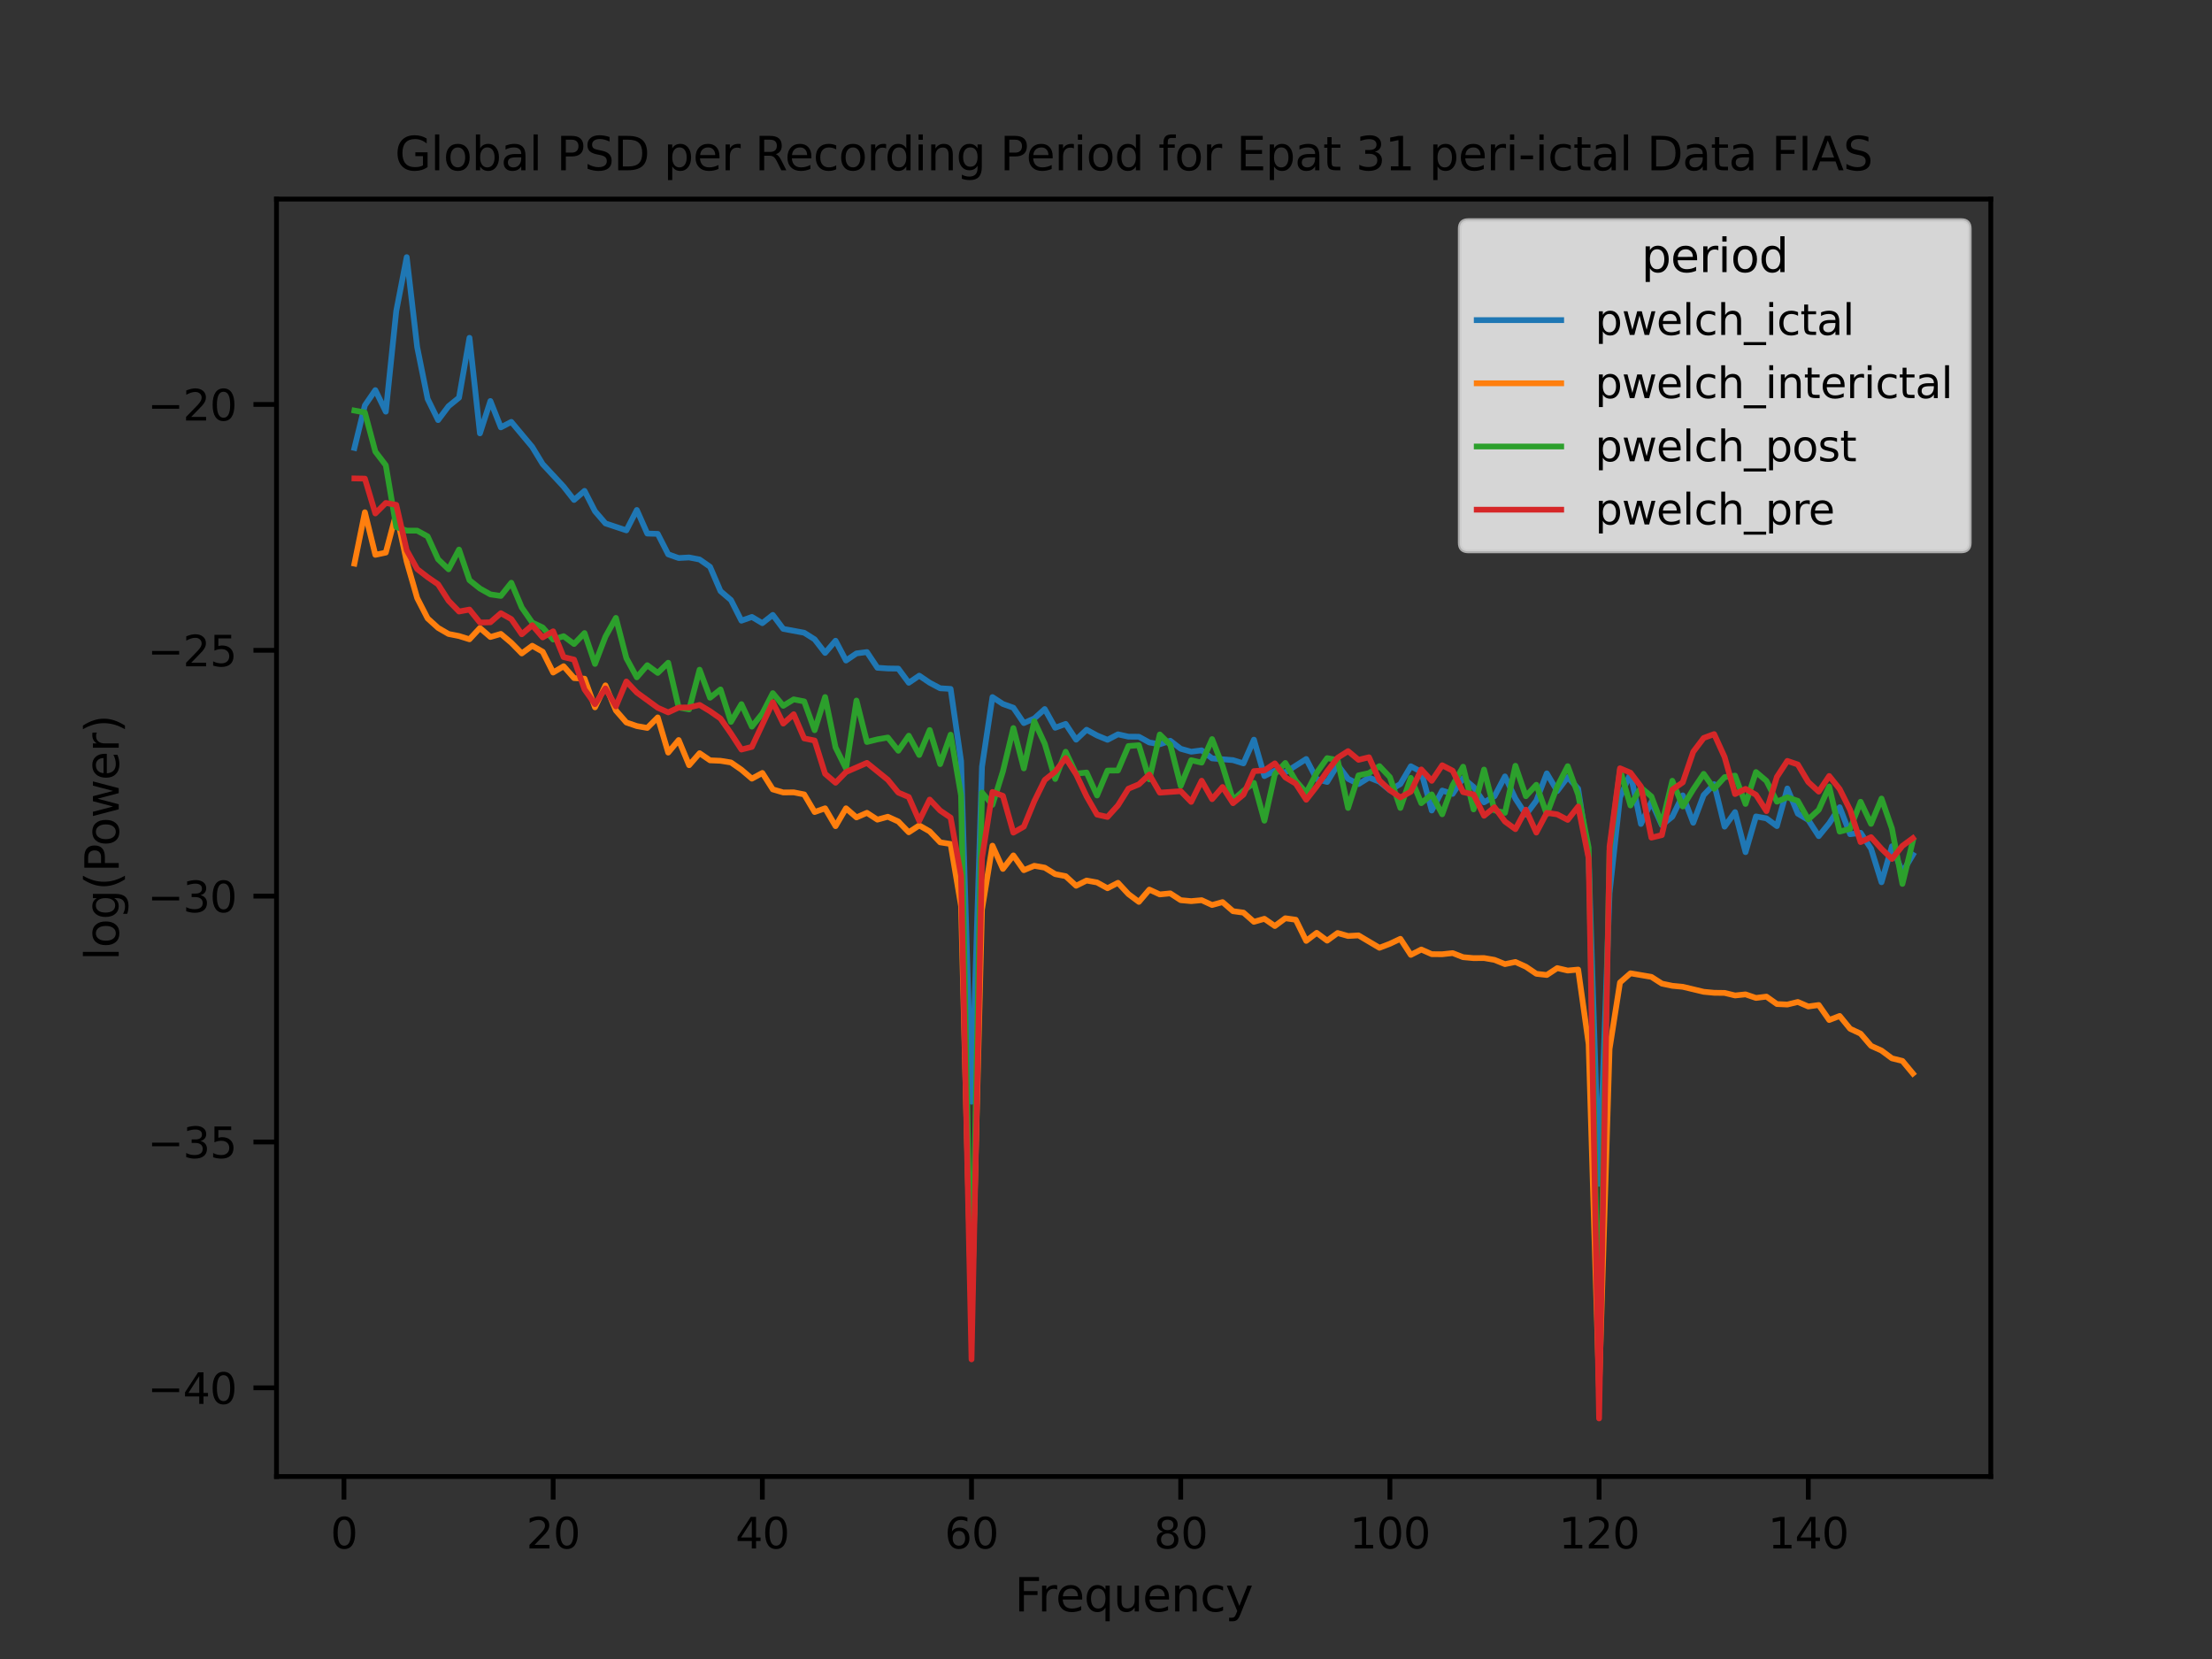 <?xml version="1.0" encoding="utf-8" standalone="no"?>
<!DOCTYPE svg PUBLIC "-//W3C//DTD SVG 1.1//EN"
  "http://www.w3.org/Graphics/SVG/1.1/DTD/svg11.dtd">
<svg xmlns:xlink="http://www.w3.org/1999/xlink" width="460.8pt" height="345.6pt" viewBox="0 0 460.8 345.6" xmlns="http://www.w3.org/2000/svg" version="1.1">
 <rect x="0" y="0" width="460.8" height="345.6" fill="#333333" stroke="none"/>
 <defs>
  <style type="text/css">*{stroke-linejoin: round; stroke-linecap: butt}</style>
 </defs>
 <g id="figure_1">
  <g id="patch_1">
   <path d="M 0 345.6 
L 460.8 345.6 
L 460.8 0 
L 0 0 
L 0 345.6 
z
" style="fill: none"/>
  </g>
  <g id="axes_1">
   <g id="patch_2">
    <path d="M 57.6 307.584 
L 414.72 307.584 
L 414.72 41.472 
L 57.6 41.472 
L 57.6 307.584 
z
" style="fill: none"/>
   </g>
   <g id="PolyCollection_1"/>
   <g id="PolyCollection_2"/>
   <g id="PolyCollection_3"/>
   <g id="PolyCollection_4"/>
   <g id="matplotlib.axis_1">
    <g id="xtick_1">
     <g id="line2d_1">
      <defs>
       <path id="m757e814a6b" d="M 0 0 
L 0 4.8 
" style="stroke: #000000"/>
      </defs>
      <g>
       <use xlink:href="#m757e814a6b" x="71.654" y="307.584" style="stroke: #000000"/>
      </g>
     </g>
     <g id="text_1">
      <!-- 0 -->
      <g transform="translate(68.854 322.571) scale(0.088 -0.088)">
       <defs>
        <path id="DejaVuSans-30" d="M 2034 4250 
Q 1547 4250 1301 3770 
Q 1056 3291 1056 2328 
Q 1056 1369 1301 889 
Q 1547 409 2034 409 
Q 2525 409 2770 889 
Q 3016 1369 3016 2328 
Q 3016 3291 2770 3770 
Q 2525 4250 2034 4250 
z
M 2034 4750 
Q 2819 4750 3233 4129 
Q 3647 3509 3647 2328 
Q 3647 1150 3233 529 
Q 2819 -91 2034 -91 
Q 1250 -91 836 529 
Q 422 1150 422 2328 
Q 422 3509 836 4129 
Q 1250 4750 2034 4750 
z
" transform="scale(0.016)"/>
       </defs>
       <use xlink:href="#DejaVuSans-30"/>
      </g>
     </g>
    </g>
    <g id="xtick_2">
     <g id="line2d_2">
      <g>
       <use xlink:href="#m757e814a6b" x="115.232" y="307.584" style="stroke: #000000"/>
      </g>
     </g>
     <g id="text_2">
      <!-- 20 -->
      <g transform="translate(109.633 322.571) scale(0.088 -0.088)">
       <defs>
        <path id="DejaVuSans-32" d="M 1228 531 
L 3431 531 
L 3431 0 
L 469 0 
L 469 531 
Q 828 903 1448 1529 
Q 2069 2156 2228 2338 
Q 2531 2678 2651 2914 
Q 2772 3150 2772 3378 
Q 2772 3750 2511 3984 
Q 2250 4219 1831 4219 
Q 1534 4219 1204 4116 
Q 875 4013 500 3803 
L 500 4441 
Q 881 4594 1212 4672 
Q 1544 4750 1819 4750 
Q 2544 4750 2975 4387 
Q 3406 4025 3406 3419 
Q 3406 3131 3298 2873 
Q 3191 2616 2906 2266 
Q 2828 2175 2409 1742 
Q 1991 1309 1228 531 
z
" transform="scale(0.016)"/>
       </defs>
       <use xlink:href="#DejaVuSans-32"/>
       <use xlink:href="#DejaVuSans-30" x="63.623"/>
      </g>
     </g>
    </g>
    <g id="xtick_3">
     <g id="line2d_3">
      <g>
       <use xlink:href="#m757e814a6b" x="158.809" y="307.584" style="stroke: #000000"/>
      </g>
     </g>
     <g id="text_3">
      <!-- 40 -->
      <g transform="translate(153.21 322.571) scale(0.088 -0.088)">
       <defs>
        <path id="DejaVuSans-34" d="M 2419 4116 
L 825 1625 
L 2419 1625 
L 2419 4116 
z
M 2253 4666 
L 3047 4666 
L 3047 1625 
L 3713 1625 
L 3713 1100 
L 3047 1100 
L 3047 0 
L 2419 0 
L 2419 1100 
L 313 1100 
L 313 1709 
L 2253 4666 
z
" transform="scale(0.016)"/>
       </defs>
       <use xlink:href="#DejaVuSans-34"/>
       <use xlink:href="#DejaVuSans-30" x="63.623"/>
      </g>
     </g>
    </g>
    <g id="xtick_4">
     <g id="line2d_4">
      <g>
       <use xlink:href="#m757e814a6b" x="202.387" y="307.584" style="stroke: #000000"/>
      </g>
     </g>
     <g id="text_4">
      <!-- 60 -->
      <g transform="translate(196.788 322.571) scale(0.088 -0.088)">
       <defs>
        <path id="DejaVuSans-36" d="M 2113 2584 
Q 1688 2584 1439 2293 
Q 1191 2003 1191 1497 
Q 1191 994 1439 701 
Q 1688 409 2113 409 
Q 2538 409 2786 701 
Q 3034 994 3034 1497 
Q 3034 2003 2786 2293 
Q 2538 2584 2113 2584 
z
M 3366 4563 
L 3366 3988 
Q 3128 4100 2886 4159 
Q 2644 4219 2406 4219 
Q 1781 4219 1451 3797 
Q 1122 3375 1075 2522 
Q 1259 2794 1537 2939 
Q 1816 3084 2150 3084 
Q 2853 3084 3261 2657 
Q 3669 2231 3669 1497 
Q 3669 778 3244 343 
Q 2819 -91 2113 -91 
Q 1303 -91 875 529 
Q 447 1150 447 2328 
Q 447 3434 972 4092 
Q 1497 4750 2381 4750 
Q 2619 4750 2861 4703 
Q 3103 4656 3366 4563 
z
" transform="scale(0.016)"/>
       </defs>
       <use xlink:href="#DejaVuSans-36"/>
       <use xlink:href="#DejaVuSans-30" x="63.623"/>
      </g>
     </g>
    </g>
    <g id="xtick_5">
     <g id="line2d_5">
      <g>
       <use xlink:href="#m757e814a6b" x="245.965" y="307.584" style="stroke: #000000"/>
      </g>
     </g>
     <g id="text_5">
      <!-- 80 -->
      <g transform="translate(240.366 322.571) scale(0.088 -0.088)">
       <defs>
        <path id="DejaVuSans-38" d="M 2034 2216 
Q 1584 2216 1326 1975 
Q 1069 1734 1069 1313 
Q 1069 891 1326 650 
Q 1584 409 2034 409 
Q 2484 409 2743 651 
Q 3003 894 3003 1313 
Q 3003 1734 2745 1975 
Q 2488 2216 2034 2216 
z
M 1403 2484 
Q 997 2584 770 2862 
Q 544 3141 544 3541 
Q 544 4100 942 4425 
Q 1341 4750 2034 4750 
Q 2731 4750 3128 4425 
Q 3525 4100 3525 3541 
Q 3525 3141 3298 2862 
Q 3072 2584 2669 2484 
Q 3125 2378 3379 2068 
Q 3634 1759 3634 1313 
Q 3634 634 3220 271 
Q 2806 -91 2034 -91 
Q 1263 -91 848 271 
Q 434 634 434 1313 
Q 434 1759 690 2068 
Q 947 2378 1403 2484 
z
M 1172 3481 
Q 1172 3119 1398 2916 
Q 1625 2713 2034 2713 
Q 2441 2713 2670 2916 
Q 2900 3119 2900 3481 
Q 2900 3844 2670 4047 
Q 2441 4250 2034 4250 
Q 1625 4250 1398 4047 
Q 1172 3844 1172 3481 
z
" transform="scale(0.016)"/>
       </defs>
       <use xlink:href="#DejaVuSans-38"/>
       <use xlink:href="#DejaVuSans-30" x="63.623"/>
      </g>
     </g>
    </g>
    <g id="xtick_6">
     <g id="line2d_6">
      <g>
       <use xlink:href="#m757e814a6b" x="289.543" y="307.584" style="stroke: #000000"/>
      </g>
     </g>
     <g id="text_6">
      <!-- 100 -->
      <g transform="translate(281.144 322.571) scale(0.088 -0.088)">
       <defs>
        <path id="DejaVuSans-31" d="M 794 531 
L 1825 531 
L 1825 4091 
L 703 3866 
L 703 4441 
L 1819 4666 
L 2450 4666 
L 2450 531 
L 3481 531 
L 3481 0 
L 794 0 
L 794 531 
z
" transform="scale(0.016)"/>
       </defs>
       <use xlink:href="#DejaVuSans-31"/>
       <use xlink:href="#DejaVuSans-30" x="63.623"/>
       <use xlink:href="#DejaVuSans-30" x="127.246"/>
      </g>
     </g>
    </g>
    <g id="xtick_7">
     <g id="line2d_7">
      <g>
       <use xlink:href="#m757e814a6b" x="333.121" y="307.584" style="stroke: #000000"/>
      </g>
     </g>
     <g id="text_7">
      <!-- 120 -->
      <g transform="translate(324.722 322.571) scale(0.088 -0.088)">
       <use xlink:href="#DejaVuSans-31"/>
       <use xlink:href="#DejaVuSans-32" x="63.623"/>
       <use xlink:href="#DejaVuSans-30" x="127.246"/>
      </g>
     </g>
    </g>
    <g id="xtick_8">
     <g id="line2d_8">
      <g>
       <use xlink:href="#m757e814a6b" x="376.698" y="307.584" style="stroke: #000000"/>
      </g>
     </g>
     <g id="text_8">
      <!-- 140 -->
      <g transform="translate(368.3 322.571) scale(0.088 -0.088)">
       <use xlink:href="#DejaVuSans-31"/>
       <use xlink:href="#DejaVuSans-34" x="63.623"/>
       <use xlink:href="#DejaVuSans-30" x="127.246"/>
      </g>
     </g>
    </g>
    <g id="text_9">
     <!-- Frequency -->
     <g transform="translate(211.363 335.695) scale(0.096 -0.096)">
      <defs>
       <path id="DejaVuSans-46" d="M 628 4666 
L 3309 4666 
L 3309 4134 
L 1259 4134 
L 1259 2759 
L 3109 2759 
L 3109 2228 
L 1259 2228 
L 1259 0 
L 628 0 
L 628 4666 
z
" transform="scale(0.016)"/>
       <path id="DejaVuSans-72" d="M 2631 2963 
Q 2534 3019 2420 3045 
Q 2306 3072 2169 3072 
Q 1681 3072 1420 2755 
Q 1159 2438 1159 1844 
L 1159 0 
L 581 0 
L 581 3500 
L 1159 3500 
L 1159 2956 
Q 1341 3275 1631 3429 
Q 1922 3584 2338 3584 
Q 2397 3584 2469 3576 
Q 2541 3569 2628 3553 
L 2631 2963 
z
" transform="scale(0.016)"/>
       <path id="DejaVuSans-65" d="M 3597 1894 
L 3597 1613 
L 953 1613 
Q 991 1019 1311 708 
Q 1631 397 2203 397 
Q 2534 397 2845 478 
Q 3156 559 3463 722 
L 3463 178 
Q 3153 47 2828 -22 
Q 2503 -91 2169 -91 
Q 1331 -91 842 396 
Q 353 884 353 1716 
Q 353 2575 817 3079 
Q 1281 3584 2069 3584 
Q 2775 3584 3186 3129 
Q 3597 2675 3597 1894 
z
M 3022 2063 
Q 3016 2534 2758 2815 
Q 2500 3097 2075 3097 
Q 1594 3097 1305 2825 
Q 1016 2553 972 2059 
L 3022 2063 
z
" transform="scale(0.016)"/>
       <path id="DejaVuSans-71" d="M 947 1747 
Q 947 1113 1208 752 
Q 1469 391 1925 391 
Q 2381 391 2643 752 
Q 2906 1113 2906 1747 
Q 2906 2381 2643 2742 
Q 2381 3103 1925 3103 
Q 1469 3103 1208 2742 
Q 947 2381 947 1747 
z
M 2906 525 
Q 2725 213 2448 61 
Q 2172 -91 1784 -91 
Q 1150 -91 751 415 
Q 353 922 353 1747 
Q 353 2572 751 3078 
Q 1150 3584 1784 3584 
Q 2172 3584 2448 3432 
Q 2725 3281 2906 2969 
L 2906 3500 
L 3481 3500 
L 3481 -1331 
L 2906 -1331 
L 2906 525 
z
" transform="scale(0.016)"/>
       <path id="DejaVuSans-75" d="M 544 1381 
L 544 3500 
L 1119 3500 
L 1119 1403 
Q 1119 906 1312 657 
Q 1506 409 1894 409 
Q 2359 409 2629 706 
Q 2900 1003 2900 1516 
L 2900 3500 
L 3475 3500 
L 3475 0 
L 2900 0 
L 2900 538 
Q 2691 219 2414 64 
Q 2138 -91 1772 -91 
Q 1169 -91 856 284 
Q 544 659 544 1381 
z
M 1991 3584 
L 1991 3584 
z
" transform="scale(0.016)"/>
       <path id="DejaVuSans-6e" d="M 3513 2113 
L 3513 0 
L 2938 0 
L 2938 2094 
Q 2938 2591 2744 2837 
Q 2550 3084 2163 3084 
Q 1697 3084 1428 2787 
Q 1159 2491 1159 1978 
L 1159 0 
L 581 0 
L 581 3500 
L 1159 3500 
L 1159 2956 
Q 1366 3272 1645 3428 
Q 1925 3584 2291 3584 
Q 2894 3584 3203 3211 
Q 3513 2838 3513 2113 
z
" transform="scale(0.016)"/>
       <path id="DejaVuSans-63" d="M 3122 3366 
L 3122 2828 
Q 2878 2963 2633 3030 
Q 2388 3097 2138 3097 
Q 1578 3097 1268 2742 
Q 959 2388 959 1747 
Q 959 1106 1268 751 
Q 1578 397 2138 397 
Q 2388 397 2633 464 
Q 2878 531 3122 666 
L 3122 134 
Q 2881 22 2623 -34 
Q 2366 -91 2075 -91 
Q 1284 -91 818 406 
Q 353 903 353 1747 
Q 353 2603 823 3093 
Q 1294 3584 2113 3584 
Q 2378 3584 2631 3529 
Q 2884 3475 3122 3366 
z
" transform="scale(0.016)"/>
       <path id="DejaVuSans-79" d="M 2059 -325 
Q 1816 -950 1584 -1140 
Q 1353 -1331 966 -1331 
L 506 -1331 
L 506 -850 
L 844 -850 
Q 1081 -850 1212 -737 
Q 1344 -625 1503 -206 
L 1606 56 
L 191 3500 
L 800 3500 
L 1894 763 
L 2988 3500 
L 3597 3500 
L 2059 -325 
z
" transform="scale(0.016)"/>
      </defs>
      <use xlink:href="#DejaVuSans-46"/>
      <use xlink:href="#DejaVuSans-72" x="50.27"/>
      <use xlink:href="#DejaVuSans-65" x="89.133"/>
      <use xlink:href="#DejaVuSans-71" x="150.656"/>
      <use xlink:href="#DejaVuSans-75" x="214.133"/>
      <use xlink:href="#DejaVuSans-65" x="277.512"/>
      <use xlink:href="#DejaVuSans-6e" x="339.035"/>
      <use xlink:href="#DejaVuSans-63" x="402.414"/>
      <use xlink:href="#DejaVuSans-79" x="457.395"/>
     </g>
    </g>
   </g>
   <g id="matplotlib.axis_2">
    <g id="ytick_1">
     <g id="line2d_9">
      <defs>
       <path id="m20b2f24c4c" d="M 0 0 
L -4.8 0 
" style="stroke: #000000"/>
      </defs>
      <g>
       <use xlink:href="#m20b2f24c4c" x="57.6" y="289.108" style="stroke: #000000"/>
      </g>
     </g>
     <g id="text_10">
      <!-- −40 -->
      <g transform="translate(30.728 292.451) scale(0.088 -0.088)">
       <defs>
        <path id="DejaVuSans-2212" d="M 678 2272 
L 4684 2272 
L 4684 1741 
L 678 1741 
L 678 2272 
z
" transform="scale(0.016)"/>
       </defs>
       <use xlink:href="#DejaVuSans-2212"/>
       <use xlink:href="#DejaVuSans-34" x="83.789"/>
       <use xlink:href="#DejaVuSans-30" x="147.412"/>
      </g>
     </g>
    </g>
    <g id="ytick_2">
     <g id="line2d_10">
      <g>
       <use xlink:href="#m20b2f24c4c" x="57.6" y="237.894" style="stroke: #000000"/>
      </g>
     </g>
     <g id="text_11">
      <!-- −35 -->
      <g transform="translate(30.728 241.237) scale(0.088 -0.088)">
       <defs>
        <path id="DejaVuSans-33" d="M 2597 2516 
Q 3050 2419 3304 2112 
Q 3559 1806 3559 1356 
Q 3559 666 3084 287 
Q 2609 -91 1734 -91 
Q 1441 -91 1130 -33 
Q 819 25 488 141 
L 488 750 
Q 750 597 1062 519 
Q 1375 441 1716 441 
Q 2309 441 2620 675 
Q 2931 909 2931 1356 
Q 2931 1769 2642 2001 
Q 2353 2234 1838 2234 
L 1294 2234 
L 1294 2753 
L 1863 2753 
Q 2328 2753 2575 2939 
Q 2822 3125 2822 3475 
Q 2822 3834 2567 4026 
Q 2313 4219 1838 4219 
Q 1578 4219 1281 4162 
Q 984 4106 628 3988 
L 628 4550 
Q 988 4650 1302 4700 
Q 1616 4750 1894 4750 
Q 2613 4750 3031 4423 
Q 3450 4097 3450 3541 
Q 3450 3153 3228 2886 
Q 3006 2619 2597 2516 
z
" transform="scale(0.016)"/>
        <path id="DejaVuSans-35" d="M 691 4666 
L 3169 4666 
L 3169 4134 
L 1269 4134 
L 1269 2991 
Q 1406 3038 1543 3061 
Q 1681 3084 1819 3084 
Q 2600 3084 3056 2656 
Q 3513 2228 3513 1497 
Q 3513 744 3044 326 
Q 2575 -91 1722 -91 
Q 1428 -91 1123 -41 
Q 819 9 494 109 
L 494 744 
Q 775 591 1075 516 
Q 1375 441 1709 441 
Q 2250 441 2565 725 
Q 2881 1009 2881 1497 
Q 2881 1984 2565 2268 
Q 2250 2553 1709 2553 
Q 1456 2553 1204 2497 
Q 953 2441 691 2322 
L 691 4666 
z
" transform="scale(0.016)"/>
       </defs>
       <use xlink:href="#DejaVuSans-2212"/>
       <use xlink:href="#DejaVuSans-33" x="83.789"/>
       <use xlink:href="#DejaVuSans-35" x="147.412"/>
      </g>
     </g>
    </g>
    <g id="ytick_3">
     <g id="line2d_11">
      <g>
       <use xlink:href="#m20b2f24c4c" x="57.6" y="186.68" style="stroke: #000000"/>
      </g>
     </g>
     <g id="text_12">
      <!-- −30 -->
      <g transform="translate(30.728 190.023) scale(0.088 -0.088)">
       <use xlink:href="#DejaVuSans-2212"/>
       <use xlink:href="#DejaVuSans-33" x="83.789"/>
       <use xlink:href="#DejaVuSans-30" x="147.412"/>
      </g>
     </g>
    </g>
    <g id="ytick_4">
     <g id="line2d_12">
      <g>
       <use xlink:href="#m20b2f24c4c" x="57.6" y="135.466" style="stroke: #000000"/>
      </g>
     </g>
     <g id="text_13">
      <!-- −25 -->
      <g transform="translate(30.728 138.809) scale(0.088 -0.088)">
       <use xlink:href="#DejaVuSans-2212"/>
       <use xlink:href="#DejaVuSans-32" x="83.789"/>
       <use xlink:href="#DejaVuSans-35" x="147.412"/>
      </g>
     </g>
    </g>
    <g id="ytick_5">
     <g id="line2d_13">
      <g>
       <use xlink:href="#m20b2f24c4c" x="57.6" y="84.252" style="stroke: #000000"/>
      </g>
     </g>
     <g id="text_14">
      <!-- −20 -->
      <g transform="translate(30.728 87.595) scale(0.088 -0.088)">
       <use xlink:href="#DejaVuSans-2212"/>
       <use xlink:href="#DejaVuSans-32" x="83.789"/>
       <use xlink:href="#DejaVuSans-30" x="147.412"/>
      </g>
     </g>
    </g>
    <g id="text_15">
     <!-- log(Power) -->
     <g transform="translate(24.731 200.101) rotate(-90) scale(0.096 -0.096)">
      <defs>
       <path id="DejaVuSans-6c" d="M 603 4863 
L 1178 4863 
L 1178 0 
L 603 0 
L 603 4863 
z
" transform="scale(0.016)"/>
       <path id="DejaVuSans-6f" d="M 1959 3097 
Q 1497 3097 1228 2736 
Q 959 2375 959 1747 
Q 959 1119 1226 758 
Q 1494 397 1959 397 
Q 2419 397 2687 759 
Q 2956 1122 2956 1747 
Q 2956 2369 2687 2733 
Q 2419 3097 1959 3097 
z
M 1959 3584 
Q 2709 3584 3137 3096 
Q 3566 2609 3566 1747 
Q 3566 888 3137 398 
Q 2709 -91 1959 -91 
Q 1206 -91 779 398 
Q 353 888 353 1747 
Q 353 2609 779 3096 
Q 1206 3584 1959 3584 
z
" transform="scale(0.016)"/>
       <path id="DejaVuSans-67" d="M 2906 1791 
Q 2906 2416 2648 2759 
Q 2391 3103 1925 3103 
Q 1463 3103 1205 2759 
Q 947 2416 947 1791 
Q 947 1169 1205 825 
Q 1463 481 1925 481 
Q 2391 481 2648 825 
Q 2906 1169 2906 1791 
z
M 3481 434 
Q 3481 -459 3084 -895 
Q 2688 -1331 1869 -1331 
Q 1566 -1331 1297 -1286 
Q 1028 -1241 775 -1147 
L 775 -588 
Q 1028 -725 1275 -790 
Q 1522 -856 1778 -856 
Q 2344 -856 2625 -561 
Q 2906 -266 2906 331 
L 2906 616 
Q 2728 306 2450 153 
Q 2172 0 1784 0 
Q 1141 0 747 490 
Q 353 981 353 1791 
Q 353 2603 747 3093 
Q 1141 3584 1784 3584 
Q 2172 3584 2450 3431 
Q 2728 3278 2906 2969 
L 2906 3500 
L 3481 3500 
L 3481 434 
z
" transform="scale(0.016)"/>
       <path id="DejaVuSans-28" d="M 1984 4856 
Q 1566 4138 1362 3434 
Q 1159 2731 1159 2009 
Q 1159 1288 1364 580 
Q 1569 -128 1984 -844 
L 1484 -844 
Q 1016 -109 783 600 
Q 550 1309 550 2009 
Q 550 2706 781 3412 
Q 1013 4119 1484 4856 
L 1984 4856 
z
" transform="scale(0.016)"/>
       <path id="DejaVuSans-50" d="M 1259 4147 
L 1259 2394 
L 2053 2394 
Q 2494 2394 2734 2622 
Q 2975 2850 2975 3272 
Q 2975 3691 2734 3919 
Q 2494 4147 2053 4147 
L 1259 4147 
z
M 628 4666 
L 2053 4666 
Q 2838 4666 3239 4311 
Q 3641 3956 3641 3272 
Q 3641 2581 3239 2228 
Q 2838 1875 2053 1875 
L 1259 1875 
L 1259 0 
L 628 0 
L 628 4666 
z
" transform="scale(0.016)"/>
       <path id="DejaVuSans-77" d="M 269 3500 
L 844 3500 
L 1563 769 
L 2278 3500 
L 2956 3500 
L 3675 769 
L 4391 3500 
L 4966 3500 
L 4050 0 
L 3372 0 
L 2619 2869 
L 1863 0 
L 1184 0 
L 269 3500 
z
" transform="scale(0.016)"/>
       <path id="DejaVuSans-29" d="M 513 4856 
L 1013 4856 
Q 1481 4119 1714 3412 
Q 1947 2706 1947 2009 
Q 1947 1309 1714 600 
Q 1481 -109 1013 -844 
L 513 -844 
Q 928 -128 1133 580 
Q 1338 1288 1338 2009 
Q 1338 2731 1133 3434 
Q 928 4138 513 4856 
z
" transform="scale(0.016)"/>
      </defs>
      <use xlink:href="#DejaVuSans-6c"/>
      <use xlink:href="#DejaVuSans-6f" x="27.783"/>
      <use xlink:href="#DejaVuSans-67" x="88.965"/>
      <use xlink:href="#DejaVuSans-28" x="152.441"/>
      <use xlink:href="#DejaVuSans-50" x="191.455"/>
      <use xlink:href="#DejaVuSans-6f" x="248.133"/>
      <use xlink:href="#DejaVuSans-77" x="309.314"/>
      <use xlink:href="#DejaVuSans-65" x="391.102"/>
      <use xlink:href="#DejaVuSans-72" x="452.625"/>
      <use xlink:href="#DejaVuSans-29" x="493.738"/>
     </g>
    </g>
   </g>
   <g id="line2d_14">
    <path d="M 73.833 93.316 
L 76.012 84.446 
L 78.191 81.272 
L 80.369 85.758 
L 82.548 64.792 
L 84.727 53.568 
L 86.906 72.313 
L 89.085 83.102 
L 91.264 87.515 
L 93.443 84.614 
L 95.622 82.844 
L 97.801 70.375 
L 99.979 90.28 
L 102.158 83.54 
L 104.337 89.024 
L 106.516 87.885 
L 110.874 93.102 
L 113.053 96.684 
L 117.411 101.371 
L 119.589 104.149 
L 121.768 102.259 
L 123.947 106.498 
L 126.126 109.032 
L 130.484 110.484 
L 132.663 106.236 
L 134.842 111.151 
L 137.021 111.213 
L 139.199 115.478 
L 141.378 116.248 
L 143.557 116.131 
L 145.736 116.552 
L 147.915 118.076 
L 150.094 123.145 
L 152.273 124.998 
L 154.452 129.301 
L 156.631 128.523 
L 158.809 129.813 
L 160.988 128.097 
L 163.167 131.006 
L 167.525 131.811 
L 169.704 133.184 
L 171.883 136.013 
L 174.062 133.474 
L 176.241 137.599 
L 178.419 136.116 
L 180.598 135.836 
L 182.777 139.107 
L 184.956 139.257 
L 187.135 139.288 
L 189.314 142.234 
L 191.493 140.753 
L 193.672 142.226 
L 195.851 143.38 
L 198.029 143.511 
L 200.208 158.546 
L 202.387 229.516 
L 204.566 159.725 
L 206.745 145.216 
L 208.924 146.654 
L 211.103 147.431 
L 213.282 150.63 
L 215.461 149.672 
L 217.639 147.71 
L 219.818 151.608 
L 221.997 150.803 
L 224.176 154.09 
L 226.355 152.018 
L 228.534 153.211 
L 230.713 154.116 
L 232.892 152.973 
L 235.071 153.457 
L 237.249 153.472 
L 239.428 154.671 
L 241.607 155.045 
L 243.786 154.311 
L 245.965 155.986 
L 248.144 156.598 
L 250.323 156.308 
L 252.502 157.985 
L 256.859 158.35 
L 259.038 159.025 
L 261.217 154.085 
L 263.396 161.672 
L 265.575 160.551 
L 267.754 160.895 
L 272.112 158.111 
L 274.291 162.306 
L 276.469 162.899 
L 278.648 159.334 
L 280.827 162.241 
L 283.006 163.34 
L 285.185 161.984 
L 287.364 162.843 
L 289.543 164.632 
L 291.722 163.326 
L 293.901 159.626 
L 296.079 160.797 
L 298.258 168.848 
L 300.437 164.688 
L 302.616 165.376 
L 304.795 162.115 
L 306.974 163.931 
L 309.153 167.136 
L 311.332 165.87 
L 313.511 161.74 
L 315.689 166.366 
L 317.868 169.708 
L 320.047 166.796 
L 322.226 161.107 
L 324.405 164.788 
L 326.584 161.89 
L 328.763 164.304 
L 330.942 178.599 
L 333.121 246.606 
L 335.299 186.057 
L 337.478 166.088 
L 339.657 161.144 
L 341.836 171.646 
L 344.015 167.058 
L 346.194 171.89 
L 348.373 170.127 
L 350.552 165.687 
L 352.731 171.397 
L 354.909 165.625 
L 357.088 163.357 
L 359.267 172.207 
L 361.446 169.179 
L 363.625 177.516 
L 365.804 170.08 
L 367.983 170.479 
L 370.162 172.092 
L 372.341 164.254 
L 374.519 169.493 
L 376.698 170.812 
L 378.877 174.182 
L 381.056 171.513 
L 383.235 168.16 
L 385.414 173.777 
L 387.593 173.488 
L 389.772 176.785 
L 391.951 183.787 
L 394.129 176.288 
L 396.308 181.724 
L 398.487 178.075 
L 398.487 178.075 
" clip-path="url(#paef43a7bd4)" style="fill: none; stroke: #1f77b4; stroke-width: 1.2; stroke-linecap: square"/>
   </g>
   <g id="line2d_15">
    <path d="M 73.833 117.41 
L 76.012 106.717 
L 78.191 115.578 
L 80.369 115.115 
L 82.548 106.904 
L 84.727 117.014 
L 86.906 124.588 
L 89.085 128.824 
L 91.264 130.802 
L 93.443 132.066 
L 95.622 132.498 
L 97.801 133.175 
L 99.979 130.82 
L 102.158 132.697 
L 104.337 132.057 
L 106.516 133.896 
L 108.695 136.119 
L 110.874 134.523 
L 113.053 135.769 
L 115.232 140.102 
L 117.411 138.788 
L 119.589 141.258 
L 121.768 141.383 
L 123.947 147.353 
L 126.126 142.773 
L 128.305 148.009 
L 130.484 150.503 
L 132.663 151.253 
L 134.842 151.642 
L 137.021 149.451 
L 139.199 156.781 
L 141.378 154.163 
L 143.557 159.409 
L 145.736 156.907 
L 147.915 158.391 
L 150.094 158.485 
L 152.273 158.837 
L 154.452 160.347 
L 156.631 162.207 
L 158.809 161.021 
L 160.988 164.445 
L 163.167 165.082 
L 165.346 165.061 
L 167.525 165.492 
L 169.704 169.161 
L 171.883 168.387 
L 174.062 172.105 
L 176.241 168.384 
L 178.419 170.283 
L 180.598 169.326 
L 182.777 170.747 
L 184.956 170.144 
L 187.135 171.133 
L 189.314 173.375 
L 191.493 171.951 
L 193.672 173.194 
L 195.851 175.474 
L 198.029 175.815 
L 200.208 188.754 
L 202.387 274.79 
L 204.566 189.493 
L 206.745 176.165 
L 208.924 181.011 
L 211.103 178.194 
L 213.282 181.273 
L 215.461 180.362 
L 217.639 180.748 
L 219.818 182.097 
L 221.997 182.52 
L 224.176 184.518 
L 226.355 183.432 
L 228.534 183.829 
L 230.713 185.034 
L 232.892 183.902 
L 235.071 186.252 
L 237.249 187.88 
L 239.428 185.319 
L 241.607 186.321 
L 243.786 186.106 
L 245.965 187.523 
L 248.144 187.721 
L 250.323 187.524 
L 252.502 188.528 
L 254.681 187.924 
L 256.859 189.82 
L 259.038 190.114 
L 261.217 192.032 
L 263.396 191.401 
L 265.575 192.909 
L 267.754 191.291 
L 269.933 191.596 
L 272.112 196.003 
L 274.291 194.328 
L 276.469 195.953 
L 278.648 194.361 
L 280.827 194.986 
L 283.006 194.861 
L 287.364 197.441 
L 289.543 196.606 
L 291.722 195.574 
L 293.901 198.916 
L 296.079 197.805 
L 298.258 198.77 
L 300.437 198.785 
L 302.616 198.547 
L 304.795 199.398 
L 306.974 199.598 
L 309.153 199.578 
L 311.332 199.959 
L 313.511 200.844 
L 315.689 200.394 
L 317.868 201.382 
L 320.047 202.858 
L 322.226 203.107 
L 324.405 201.671 
L 326.584 202.181 
L 328.763 201.98 
L 330.942 217.511 
L 333.121 289.556 
L 335.299 218.516 
L 337.478 204.667 
L 339.657 202.756 
L 344.015 203.502 
L 346.194 204.902 
L 348.373 205.361 
L 350.552 205.569 
L 354.909 206.609 
L 357.088 206.816 
L 359.267 206.842 
L 361.446 207.373 
L 363.625 207.146 
L 365.804 207.89 
L 367.983 207.614 
L 370.162 209.161 
L 372.341 209.263 
L 374.519 208.728 
L 376.698 209.667 
L 378.877 209.362 
L 381.056 212.486 
L 383.235 211.642 
L 385.414 214.31 
L 387.593 215.328 
L 389.772 217.87 
L 391.951 218.855 
L 394.129 220.472 
L 396.308 221.01 
L 398.487 223.633 
L 398.487 223.633 
" clip-path="url(#paef43a7bd4)" style="fill: none; stroke: #ff7f0e; stroke-width: 1.2; stroke-linecap: square"/>
   </g>
   <g id="line2d_16">
    <path d="M 73.833 85.525 
L 76.012 85.935 
L 78.191 94.074 
L 80.369 96.923 
L 82.548 109.778 
L 84.727 110.545 
L 86.906 110.544 
L 89.085 111.739 
L 91.264 116.507 
L 93.443 118.593 
L 95.622 114.486 
L 97.801 120.866 
L 99.979 122.602 
L 102.158 123.823 
L 104.337 124.144 
L 106.516 121.395 
L 108.695 126.558 
L 110.874 129.689 
L 113.053 130.715 
L 115.232 133.224 
L 117.411 132.531 
L 119.589 134.158 
L 121.768 131.878 
L 123.947 138.307 
L 126.126 132.625 
L 128.305 128.721 
L 130.484 137.107 
L 132.663 141.098 
L 134.842 138.576 
L 137.021 140.182 
L 139.199 138.056 
L 141.378 147.383 
L 143.557 147.783 
L 145.736 139.509 
L 147.915 145.353 
L 150.094 143.622 
L 152.273 150.382 
L 154.452 146.685 
L 156.631 151.373 
L 158.809 148.638 
L 160.988 144.397 
L 163.167 147.035 
L 165.346 145.693 
L 167.525 146.117 
L 169.704 152.115 
L 171.883 145.212 
L 174.062 155.7 
L 176.241 160.091 
L 178.419 145.94 
L 180.598 154.568 
L 182.777 154.024 
L 184.956 153.642 
L 187.135 156.391 
L 189.314 153.26 
L 191.493 157.273 
L 193.672 152.076 
L 195.851 159.177 
L 198.029 153.048 
L 200.208 165.692 
L 202.387 274.604 
L 204.566 165.091 
L 206.745 167.666 
L 208.924 160.704 
L 211.103 151.669 
L 213.282 160.071 
L 215.461 150.249 
L 217.639 154.934 
L 219.818 162.277 
L 221.997 156.599 
L 224.176 161.171 
L 226.355 160.932 
L 228.534 165.716 
L 230.713 160.524 
L 232.892 160.51 
L 235.071 155.411 
L 237.249 155.248 
L 239.428 162.35 
L 241.607 153.005 
L 243.786 155.15 
L 245.965 163.714 
L 248.144 158.367 
L 250.323 158.867 
L 252.502 153.967 
L 254.681 159.547 
L 256.859 166.632 
L 259.038 164.734 
L 261.217 163.088 
L 263.396 170.967 
L 265.575 161.274 
L 267.754 158.937 
L 269.933 162.654 
L 272.112 165.161 
L 274.291 161 
L 276.469 157.932 
L 278.648 158.325 
L 280.827 168.313 
L 283.006 161.521 
L 285.185 161.054 
L 287.364 159.595 
L 289.543 161.894 
L 291.722 168.31 
L 293.901 162.045 
L 296.079 167.315 
L 298.258 165.486 
L 300.437 169.629 
L 302.616 163.578 
L 304.795 159.721 
L 306.974 168.613 
L 309.153 160.317 
L 311.332 168.81 
L 313.511 169.336 
L 315.689 159.526 
L 317.868 165.863 
L 320.047 163.483 
L 322.226 169.605 
L 324.405 163.836 
L 326.584 159.61 
L 328.763 165.531 
L 330.942 176.576 
L 333.121 284.566 
L 335.299 177.209 
L 337.478 160.365 
L 339.657 167.794 
L 341.836 164.055 
L 344.015 165.916 
L 346.194 171.701 
L 348.373 162.648 
L 350.552 168.001 
L 352.731 164.454 
L 354.909 161.207 
L 357.088 164.31 
L 359.267 161.897 
L 361.446 161.579 
L 363.625 167.472 
L 365.804 160.829 
L 367.983 162.671 
L 370.162 167.002 
L 372.341 166.096 
L 374.519 166.84 
L 376.698 170.702 
L 378.877 168.707 
L 381.056 163.846 
L 383.235 173.238 
L 385.414 172.665 
L 387.593 167.019 
L 389.772 171.622 
L 391.951 166.354 
L 394.129 172.611 
L 396.308 184.131 
L 398.487 175.157 
L 398.487 175.157 
" clip-path="url(#paef43a7bd4)" style="fill: none; stroke: #2ca02c; stroke-width: 1.2; stroke-linecap: square"/>
   </g>
   <g id="line2d_17">
    <path d="M 73.833 99.667 
L 76.012 99.704 
L 78.191 106.958 
L 80.369 104.78 
L 82.548 105.169 
L 84.727 114.641 
L 86.906 118.549 
L 89.085 120.233 
L 91.264 121.723 
L 93.443 125.138 
L 95.622 127.392 
L 97.801 126.983 
L 99.979 129.687 
L 102.158 129.634 
L 104.337 127.745 
L 106.516 128.97 
L 108.695 132.132 
L 110.874 130.249 
L 113.053 132.786 
L 115.232 131.514 
L 117.411 136.886 
L 119.589 137.406 
L 121.768 143.617 
L 123.947 146.685 
L 126.126 143.405 
L 128.305 147.155 
L 130.484 141.961 
L 132.663 144.264 
L 137.021 147.44 
L 139.199 148.401 
L 141.378 147.398 
L 143.557 147.372 
L 145.736 146.849 
L 147.915 148.159 
L 150.094 149.687 
L 152.273 152.805 
L 154.452 156.145 
L 156.631 155.59 
L 160.988 146.281 
L 163.167 150.737 
L 165.346 148.793 
L 167.525 153.823 
L 169.704 154.265 
L 171.883 161.192 
L 174.062 163.06 
L 176.241 160.827 
L 180.598 158.921 
L 184.956 162.449 
L 187.135 165.111 
L 189.314 166.033 
L 191.493 170.984 
L 193.672 166.563 
L 195.851 168.858 
L 198.029 170.329 
L 200.208 182.444 
L 202.387 283.178 
L 204.566 178.751 
L 206.745 164.984 
L 208.924 165.786 
L 211.103 173.452 
L 213.282 172.204 
L 215.461 166.914 
L 217.639 162.481 
L 219.818 160.752 
L 221.997 157.919 
L 224.176 161.293 
L 226.355 165.896 
L 228.534 169.696 
L 230.713 170.188 
L 232.892 167.777 
L 235.071 164.298 
L 237.249 163.395 
L 239.428 161.353 
L 241.607 165.125 
L 245.965 164.816 
L 248.144 167.052 
L 250.323 162.64 
L 252.502 166.482 
L 254.681 163.951 
L 256.859 167.317 
L 259.038 165.533 
L 261.217 160.641 
L 263.396 160.484 
L 265.575 159.023 
L 267.754 161.937 
L 269.933 163.245 
L 272.112 166.606 
L 274.291 163.813 
L 276.469 160.68 
L 278.648 157.866 
L 280.827 156.472 
L 283.006 158.286 
L 285.185 157.753 
L 287.364 162.577 
L 289.543 164.612 
L 291.722 166.124 
L 293.901 164.925 
L 296.079 160.291 
L 298.258 162.66 
L 300.437 159.419 
L 302.616 160.556 
L 304.795 165.008 
L 306.974 165.5 
L 309.153 169.941 
L 311.332 168.172 
L 313.511 171.135 
L 315.689 172.726 
L 317.868 168.676 
L 320.047 173.444 
L 322.226 169.33 
L 324.405 169.65 
L 326.584 170.799 
L 328.763 168.015 
L 330.942 178.799 
L 333.121 295.488 
L 335.299 176.344 
L 337.478 160.049 
L 339.657 160.968 
L 341.836 163.86 
L 344.015 174.497 
L 346.194 173.967 
L 348.373 164.493 
L 350.552 162.986 
L 352.731 156.621 
L 354.909 153.734 
L 357.088 152.927 
L 359.267 157.712 
L 361.446 165.418 
L 363.625 164.341 
L 365.804 165.57 
L 367.983 168.972 
L 370.162 161.841 
L 372.341 158.514 
L 374.519 159.26 
L 376.698 162.914 
L 378.877 164.91 
L 381.056 161.65 
L 383.235 164.373 
L 385.414 168.73 
L 387.593 175.418 
L 389.772 174.399 
L 391.951 176.824 
L 394.129 178.927 
L 396.308 176.213 
L 398.487 174.612 
L 398.487 174.612 
" clip-path="url(#paef43a7bd4)" style="fill: none; stroke: #d62728; stroke-width: 1.2; stroke-linecap: square"/>
   </g>
   <g id="line2d_18"/>
   <g id="line2d_19"/>
   <g id="line2d_20"/>
   <g id="line2d_21"/>
   <g id="patch_3">
    <path d="M 57.6 307.584 
L 57.6 41.472 
" style="fill: none; stroke: #000000; stroke-linejoin: miter; stroke-linecap: square"/>
   </g>
   <g id="patch_4">
    <path d="M 414.72 307.584 
L 414.72 41.472 
" style="fill: none; stroke: #000000; stroke-linejoin: miter; stroke-linecap: square"/>
   </g>
   <g id="patch_5">
    <path d="M 57.6 307.584 
L 414.72 307.584 
" style="fill: none; stroke: #000000; stroke-linejoin: miter; stroke-linecap: square"/>
   </g>
   <g id="patch_6">
    <path d="M 57.6 41.472 
L 414.72 41.472 
" style="fill: none; stroke: #000000; stroke-linejoin: miter; stroke-linecap: square"/>
   </g>
   <g id="text_16">
    <!-- Global PSD per Recording Period for Epat 31 peri-ictal Data FIAS -->
    <g transform="translate(82.26 35.472) scale(0.096 -0.096)">
     <defs>
      <path id="DejaVuSans-47" d="M 3809 666 
L 3809 1919 
L 2778 1919 
L 2778 2438 
L 4434 2438 
L 4434 434 
Q 4069 175 3628 42 
Q 3188 -91 2688 -91 
Q 1594 -91 976 548 
Q 359 1188 359 2328 
Q 359 3472 976 4111 
Q 1594 4750 2688 4750 
Q 3144 4750 3555 4637 
Q 3966 4525 4313 4306 
L 4313 3634 
Q 3963 3931 3569 4081 
Q 3175 4231 2741 4231 
Q 1884 4231 1454 3753 
Q 1025 3275 1025 2328 
Q 1025 1384 1454 906 
Q 1884 428 2741 428 
Q 3075 428 3337 486 
Q 3600 544 3809 666 
z
" transform="scale(0.016)"/>
      <path id="DejaVuSans-62" d="M 3116 1747 
Q 3116 2381 2855 2742 
Q 2594 3103 2138 3103 
Q 1681 3103 1420 2742 
Q 1159 2381 1159 1747 
Q 1159 1113 1420 752 
Q 1681 391 2138 391 
Q 2594 391 2855 752 
Q 3116 1113 3116 1747 
z
M 1159 2969 
Q 1341 3281 1617 3432 
Q 1894 3584 2278 3584 
Q 2916 3584 3314 3078 
Q 3713 2572 3713 1747 
Q 3713 922 3314 415 
Q 2916 -91 2278 -91 
Q 1894 -91 1617 61 
Q 1341 213 1159 525 
L 1159 0 
L 581 0 
L 581 4863 
L 1159 4863 
L 1159 2969 
z
" transform="scale(0.016)"/>
      <path id="DejaVuSans-61" d="M 2194 1759 
Q 1497 1759 1228 1600 
Q 959 1441 959 1056 
Q 959 750 1161 570 
Q 1363 391 1709 391 
Q 2188 391 2477 730 
Q 2766 1069 2766 1631 
L 2766 1759 
L 2194 1759 
z
M 3341 1997 
L 3341 0 
L 2766 0 
L 2766 531 
Q 2569 213 2275 61 
Q 1981 -91 1556 -91 
Q 1019 -91 701 211 
Q 384 513 384 1019 
Q 384 1609 779 1909 
Q 1175 2209 1959 2209 
L 2766 2209 
L 2766 2266 
Q 2766 2663 2505 2880 
Q 2244 3097 1772 3097 
Q 1472 3097 1187 3025 
Q 903 2953 641 2809 
L 641 3341 
Q 956 3463 1253 3523 
Q 1550 3584 1831 3584 
Q 2591 3584 2966 3190 
Q 3341 2797 3341 1997 
z
" transform="scale(0.016)"/>
      <path id="DejaVuSans-20" transform="scale(0.016)"/>
      <path id="DejaVuSans-53" d="M 3425 4513 
L 3425 3897 
Q 3066 4069 2747 4153 
Q 2428 4238 2131 4238 
Q 1616 4238 1336 4038 
Q 1056 3838 1056 3469 
Q 1056 3159 1242 3001 
Q 1428 2844 1947 2747 
L 2328 2669 
Q 3034 2534 3370 2195 
Q 3706 1856 3706 1288 
Q 3706 609 3251 259 
Q 2797 -91 1919 -91 
Q 1588 -91 1214 -16 
Q 841 59 441 206 
L 441 856 
Q 825 641 1194 531 
Q 1563 422 1919 422 
Q 2459 422 2753 634 
Q 3047 847 3047 1241 
Q 3047 1584 2836 1778 
Q 2625 1972 2144 2069 
L 1759 2144 
Q 1053 2284 737 2584 
Q 422 2884 422 3419 
Q 422 4038 858 4394 
Q 1294 4750 2059 4750 
Q 2388 4750 2728 4690 
Q 3069 4631 3425 4513 
z
" transform="scale(0.016)"/>
      <path id="DejaVuSans-44" d="M 1259 4147 
L 1259 519 
L 2022 519 
Q 2988 519 3436 956 
Q 3884 1394 3884 2338 
Q 3884 3275 3436 3711 
Q 2988 4147 2022 4147 
L 1259 4147 
z
M 628 4666 
L 1925 4666 
Q 3281 4666 3915 4102 
Q 4550 3538 4550 2338 
Q 4550 1131 3912 565 
Q 3275 0 1925 0 
L 628 0 
L 628 4666 
z
" transform="scale(0.016)"/>
      <path id="DejaVuSans-70" d="M 1159 525 
L 1159 -1331 
L 581 -1331 
L 581 3500 
L 1159 3500 
L 1159 2969 
Q 1341 3281 1617 3432 
Q 1894 3584 2278 3584 
Q 2916 3584 3314 3078 
Q 3713 2572 3713 1747 
Q 3713 922 3314 415 
Q 2916 -91 2278 -91 
Q 1894 -91 1617 61 
Q 1341 213 1159 525 
z
M 3116 1747 
Q 3116 2381 2855 2742 
Q 2594 3103 2138 3103 
Q 1681 3103 1420 2742 
Q 1159 2381 1159 1747 
Q 1159 1113 1420 752 
Q 1681 391 2138 391 
Q 2594 391 2855 752 
Q 3116 1113 3116 1747 
z
" transform="scale(0.016)"/>
      <path id="DejaVuSans-52" d="M 2841 2188 
Q 3044 2119 3236 1894 
Q 3428 1669 3622 1275 
L 4263 0 
L 3584 0 
L 2988 1197 
Q 2756 1666 2539 1819 
Q 2322 1972 1947 1972 
L 1259 1972 
L 1259 0 
L 628 0 
L 628 4666 
L 2053 4666 
Q 2853 4666 3247 4331 
Q 3641 3997 3641 3322 
Q 3641 2881 3436 2590 
Q 3231 2300 2841 2188 
z
M 1259 4147 
L 1259 2491 
L 2053 2491 
Q 2509 2491 2742 2702 
Q 2975 2913 2975 3322 
Q 2975 3731 2742 3939 
Q 2509 4147 2053 4147 
L 1259 4147 
z
" transform="scale(0.016)"/>
      <path id="DejaVuSans-64" d="M 2906 2969 
L 2906 4863 
L 3481 4863 
L 3481 0 
L 2906 0 
L 2906 525 
Q 2725 213 2448 61 
Q 2172 -91 1784 -91 
Q 1150 -91 751 415 
Q 353 922 353 1747 
Q 353 2572 751 3078 
Q 1150 3584 1784 3584 
Q 2172 3584 2448 3432 
Q 2725 3281 2906 2969 
z
M 947 1747 
Q 947 1113 1208 752 
Q 1469 391 1925 391 
Q 2381 391 2643 752 
Q 2906 1113 2906 1747 
Q 2906 2381 2643 2742 
Q 2381 3103 1925 3103 
Q 1469 3103 1208 2742 
Q 947 2381 947 1747 
z
" transform="scale(0.016)"/>
      <path id="DejaVuSans-69" d="M 603 3500 
L 1178 3500 
L 1178 0 
L 603 0 
L 603 3500 
z
M 603 4863 
L 1178 4863 
L 1178 4134 
L 603 4134 
L 603 4863 
z
" transform="scale(0.016)"/>
      <path id="DejaVuSans-66" d="M 2375 4863 
L 2375 4384 
L 1825 4384 
Q 1516 4384 1395 4259 
Q 1275 4134 1275 3809 
L 1275 3500 
L 2222 3500 
L 2222 3053 
L 1275 3053 
L 1275 0 
L 697 0 
L 697 3053 
L 147 3053 
L 147 3500 
L 697 3500 
L 697 3744 
Q 697 4328 969 4595 
Q 1241 4863 1831 4863 
L 2375 4863 
z
" transform="scale(0.016)"/>
      <path id="DejaVuSans-45" d="M 628 4666 
L 3578 4666 
L 3578 4134 
L 1259 4134 
L 1259 2753 
L 3481 2753 
L 3481 2222 
L 1259 2222 
L 1259 531 
L 3634 531 
L 3634 0 
L 628 0 
L 628 4666 
z
" transform="scale(0.016)"/>
      <path id="DejaVuSans-74" d="M 1172 4494 
L 1172 3500 
L 2356 3500 
L 2356 3053 
L 1172 3053 
L 1172 1153 
Q 1172 725 1289 603 
Q 1406 481 1766 481 
L 2356 481 
L 2356 0 
L 1766 0 
Q 1100 0 847 248 
Q 594 497 594 1153 
L 594 3053 
L 172 3053 
L 172 3500 
L 594 3500 
L 594 4494 
L 1172 4494 
z
" transform="scale(0.016)"/>
      <path id="DejaVuSans-2d" d="M 313 2009 
L 1997 2009 
L 1997 1497 
L 313 1497 
L 313 2009 
z
" transform="scale(0.016)"/>
      <path id="DejaVuSans-49" d="M 628 4666 
L 1259 4666 
L 1259 0 
L 628 0 
L 628 4666 
z
" transform="scale(0.016)"/>
      <path id="DejaVuSans-41" d="M 2188 4044 
L 1331 1722 
L 3047 1722 
L 2188 4044 
z
M 1831 4666 
L 2547 4666 
L 4325 0 
L 3669 0 
L 3244 1197 
L 1141 1197 
L 716 0 
L 50 0 
L 1831 4666 
z
" transform="scale(0.016)"/>
     </defs>
     <use xlink:href="#DejaVuSans-47"/>
     <use xlink:href="#DejaVuSans-6c" x="77.49"/>
     <use xlink:href="#DejaVuSans-6f" x="105.273"/>
     <use xlink:href="#DejaVuSans-62" x="166.455"/>
     <use xlink:href="#DejaVuSans-61" x="229.932"/>
     <use xlink:href="#DejaVuSans-6c" x="291.211"/>
     <use xlink:href="#DejaVuSans-20" x="318.994"/>
     <use xlink:href="#DejaVuSans-50" x="350.781"/>
     <use xlink:href="#DejaVuSans-53" x="411.084"/>
     <use xlink:href="#DejaVuSans-44" x="474.561"/>
     <use xlink:href="#DejaVuSans-20" x="551.562"/>
     <use xlink:href="#DejaVuSans-70" x="583.35"/>
     <use xlink:href="#DejaVuSans-65" x="646.826"/>
     <use xlink:href="#DejaVuSans-72" x="708.35"/>
     <use xlink:href="#DejaVuSans-20" x="749.463"/>
     <use xlink:href="#DejaVuSans-52" x="781.25"/>
     <use xlink:href="#DejaVuSans-65" x="846.232"/>
     <use xlink:href="#DejaVuSans-63" x="907.756"/>
     <use xlink:href="#DejaVuSans-6f" x="962.736"/>
     <use xlink:href="#DejaVuSans-72" x="1023.918"/>
     <use xlink:href="#DejaVuSans-64" x="1063.281"/>
     <use xlink:href="#DejaVuSans-69" x="1126.758"/>
     <use xlink:href="#DejaVuSans-6e" x="1154.541"/>
     <use xlink:href="#DejaVuSans-67" x="1217.92"/>
     <use xlink:href="#DejaVuSans-20" x="1281.396"/>
     <use xlink:href="#DejaVuSans-50" x="1313.184"/>
     <use xlink:href="#DejaVuSans-65" x="1369.861"/>
     <use xlink:href="#DejaVuSans-72" x="1431.385"/>
     <use xlink:href="#DejaVuSans-69" x="1472.498"/>
     <use xlink:href="#DejaVuSans-6f" x="1500.281"/>
     <use xlink:href="#DejaVuSans-64" x="1561.463"/>
     <use xlink:href="#DejaVuSans-20" x="1624.939"/>
     <use xlink:href="#DejaVuSans-66" x="1656.727"/>
     <use xlink:href="#DejaVuSans-6f" x="1691.932"/>
     <use xlink:href="#DejaVuSans-72" x="1753.113"/>
     <use xlink:href="#DejaVuSans-20" x="1794.227"/>
     <use xlink:href="#DejaVuSans-45" x="1826.014"/>
     <use xlink:href="#DejaVuSans-70" x="1889.197"/>
     <use xlink:href="#DejaVuSans-61" x="1952.674"/>
     <use xlink:href="#DejaVuSans-74" x="2013.953"/>
     <use xlink:href="#DejaVuSans-20" x="2053.162"/>
     <use xlink:href="#DejaVuSans-33" x="2084.949"/>
     <use xlink:href="#DejaVuSans-31" x="2148.572"/>
     <use xlink:href="#DejaVuSans-20" x="2212.195"/>
     <use xlink:href="#DejaVuSans-70" x="2243.982"/>
     <use xlink:href="#DejaVuSans-65" x="2307.459"/>
     <use xlink:href="#DejaVuSans-72" x="2368.982"/>
     <use xlink:href="#DejaVuSans-69" x="2410.096"/>
     <use xlink:href="#DejaVuSans-2d" x="2437.879"/>
     <use xlink:href="#DejaVuSans-69" x="2473.963"/>
     <use xlink:href="#DejaVuSans-63" x="2501.746"/>
     <use xlink:href="#DejaVuSans-74" x="2556.727"/>
     <use xlink:href="#DejaVuSans-61" x="2595.936"/>
     <use xlink:href="#DejaVuSans-6c" x="2657.215"/>
     <use xlink:href="#DejaVuSans-20" x="2684.998"/>
     <use xlink:href="#DejaVuSans-44" x="2716.785"/>
     <use xlink:href="#DejaVuSans-61" x="2793.787"/>
     <use xlink:href="#DejaVuSans-74" x="2855.066"/>
     <use xlink:href="#DejaVuSans-61" x="2894.275"/>
     <use xlink:href="#DejaVuSans-20" x="2955.555"/>
     <use xlink:href="#DejaVuSans-46" x="2987.342"/>
     <use xlink:href="#DejaVuSans-49" x="3044.861"/>
     <use xlink:href="#DejaVuSans-41" x="3074.354"/>
     <use xlink:href="#DejaVuSans-53" x="3142.762"/>
    </g>
   </g>
   <g id="legend_1">
    <g id="patch_7">
     <path d="M 305.867 114.849 
L 408.56 114.849 
Q 410.32 114.849 410.32 113.089 
L 410.32 47.632 
Q 410.32 45.872 408.56 45.872 
L 305.867 45.872 
Q 304.107 45.872 304.107 47.632 
L 304.107 113.089 
Q 304.107 114.849 305.867 114.849 
z
" style="fill: #ffffff; opacity: 0.8; stroke: #cccccc; stroke-width: 0.8; stroke-linejoin: miter"/>
    </g>
    <g id="text_17">
     <!-- period -->
     <g transform="translate(341.922 56.687) scale(0.096 -0.096)">
      <use xlink:href="#DejaVuSans-70"/>
      <use xlink:href="#DejaVuSans-65" x="63.477"/>
      <use xlink:href="#DejaVuSans-72" x="125"/>
      <use xlink:href="#DejaVuSans-69" x="166.113"/>
      <use xlink:href="#DejaVuSans-6f" x="193.896"/>
      <use xlink:href="#DejaVuSans-64" x="255.078"/>
     </g>
    </g>
    <g id="line2d_22">
     <path d="M 307.627 66.69 
L 316.427 66.69 
L 325.227 66.69 
" style="fill: none; stroke: #1f77b4; stroke-width: 1.2; stroke-linecap: square"/>
    </g>
    <g id="text_18">
     <!-- pwelch_ictal -->
     <g transform="translate(332.267 69.77) scale(0.088 -0.088)">
      <defs>
       <path id="DejaVuSans-68" d="M 3513 2113 
L 3513 0 
L 2938 0 
L 2938 2094 
Q 2938 2591 2744 2837 
Q 2550 3084 2163 3084 
Q 1697 3084 1428 2787 
Q 1159 2491 1159 1978 
L 1159 0 
L 581 0 
L 581 4863 
L 1159 4863 
L 1159 2956 
Q 1366 3272 1645 3428 
Q 1925 3584 2291 3584 
Q 2894 3584 3203 3211 
Q 3513 2838 3513 2113 
z
" transform="scale(0.016)"/>
       <path id="DejaVuSans-5f" d="M 3263 -1063 
L 3263 -1509 
L -63 -1509 
L -63 -1063 
L 3263 -1063 
z
" transform="scale(0.016)"/>
      </defs>
      <use xlink:href="#DejaVuSans-70"/>
      <use xlink:href="#DejaVuSans-77" x="63.477"/>
      <use xlink:href="#DejaVuSans-65" x="145.264"/>
      <use xlink:href="#DejaVuSans-6c" x="206.787"/>
      <use xlink:href="#DejaVuSans-63" x="234.57"/>
      <use xlink:href="#DejaVuSans-68" x="289.551"/>
      <use xlink:href="#DejaVuSans-5f" x="352.93"/>
      <use xlink:href="#DejaVuSans-69" x="402.93"/>
      <use xlink:href="#DejaVuSans-63" x="430.713"/>
      <use xlink:href="#DejaVuSans-74" x="485.693"/>
      <use xlink:href="#DejaVuSans-61" x="524.902"/>
      <use xlink:href="#DejaVuSans-6c" x="586.182"/>
     </g>
    </g>
    <g id="line2d_23">
     <path d="M 307.627 79.851 
L 316.427 79.851 
L 325.227 79.851 
" style="fill: none; stroke: #ff7f0e; stroke-width: 1.2; stroke-linecap: square"/>
    </g>
    <g id="text_19">
     <!-- pwelch_interictal -->
     <g transform="translate(332.267 82.931) scale(0.088 -0.088)">
      <use xlink:href="#DejaVuSans-70"/>
      <use xlink:href="#DejaVuSans-77" x="63.477"/>
      <use xlink:href="#DejaVuSans-65" x="145.264"/>
      <use xlink:href="#DejaVuSans-6c" x="206.787"/>
      <use xlink:href="#DejaVuSans-63" x="234.57"/>
      <use xlink:href="#DejaVuSans-68" x="289.551"/>
      <use xlink:href="#DejaVuSans-5f" x="352.93"/>
      <use xlink:href="#DejaVuSans-69" x="402.93"/>
      <use xlink:href="#DejaVuSans-6e" x="430.713"/>
      <use xlink:href="#DejaVuSans-74" x="494.092"/>
      <use xlink:href="#DejaVuSans-65" x="533.301"/>
      <use xlink:href="#DejaVuSans-72" x="594.824"/>
      <use xlink:href="#DejaVuSans-69" x="635.938"/>
      <use xlink:href="#DejaVuSans-63" x="663.721"/>
      <use xlink:href="#DejaVuSans-74" x="718.701"/>
      <use xlink:href="#DejaVuSans-61" x="757.91"/>
      <use xlink:href="#DejaVuSans-6c" x="819.189"/>
     </g>
    </g>
    <g id="line2d_24">
     <path d="M 307.627 93.013 
L 316.427 93.013 
L 325.227 93.013 
" style="fill: none; stroke: #2ca02c; stroke-width: 1.2; stroke-linecap: square"/>
    </g>
    <g id="text_20">
     <!-- pwelch_post -->
     <g transform="translate(332.267 96.093) scale(0.088 -0.088)">
      <defs>
       <path id="DejaVuSans-73" d="M 2834 3397 
L 2834 2853 
Q 2591 2978 2328 3040 
Q 2066 3103 1784 3103 
Q 1356 3103 1142 2972 
Q 928 2841 928 2578 
Q 928 2378 1081 2264 
Q 1234 2150 1697 2047 
L 1894 2003 
Q 2506 1872 2764 1633 
Q 3022 1394 3022 966 
Q 3022 478 2636 193 
Q 2250 -91 1575 -91 
Q 1294 -91 989 -36 
Q 684 19 347 128 
L 347 722 
Q 666 556 975 473 
Q 1284 391 1588 391 
Q 1994 391 2212 530 
Q 2431 669 2431 922 
Q 2431 1156 2273 1281 
Q 2116 1406 1581 1522 
L 1381 1569 
Q 847 1681 609 1914 
Q 372 2147 372 2553 
Q 372 3047 722 3315 
Q 1072 3584 1716 3584 
Q 2034 3584 2315 3537 
Q 2597 3491 2834 3397 
z
" transform="scale(0.016)"/>
      </defs>
      <use xlink:href="#DejaVuSans-70"/>
      <use xlink:href="#DejaVuSans-77" x="63.477"/>
      <use xlink:href="#DejaVuSans-65" x="145.264"/>
      <use xlink:href="#DejaVuSans-6c" x="206.787"/>
      <use xlink:href="#DejaVuSans-63" x="234.57"/>
      <use xlink:href="#DejaVuSans-68" x="289.551"/>
      <use xlink:href="#DejaVuSans-5f" x="352.93"/>
      <use xlink:href="#DejaVuSans-70" x="402.93"/>
      <use xlink:href="#DejaVuSans-6f" x="466.406"/>
      <use xlink:href="#DejaVuSans-73" x="527.588"/>
      <use xlink:href="#DejaVuSans-74" x="579.688"/>
     </g>
    </g>
    <g id="line2d_25">
     <path d="M 307.627 106.174 
L 316.427 106.174 
L 325.227 106.174 
" style="fill: none; stroke: #d62728; stroke-width: 1.2; stroke-linecap: square"/>
    </g>
    <g id="text_21">
     <!-- pwelch_pre -->
     <g transform="translate(332.267 109.254) scale(0.088 -0.088)">
      <use xlink:href="#DejaVuSans-70"/>
      <use xlink:href="#DejaVuSans-77" x="63.477"/>
      <use xlink:href="#DejaVuSans-65" x="145.264"/>
      <use xlink:href="#DejaVuSans-6c" x="206.787"/>
      <use xlink:href="#DejaVuSans-63" x="234.57"/>
      <use xlink:href="#DejaVuSans-68" x="289.551"/>
      <use xlink:href="#DejaVuSans-5f" x="352.93"/>
      <use xlink:href="#DejaVuSans-70" x="402.93"/>
      <use xlink:href="#DejaVuSans-72" x="466.406"/>
      <use xlink:href="#DejaVuSans-65" x="505.27"/>
     </g>
    </g>
   </g>
  </g>
 </g>
 <defs>
  <clipPath id="paef43a7bd4">
   <rect x="57.6" y="41.472" width="357.12" height="266.112"/>
  </clipPath>
 </defs>
</svg>
